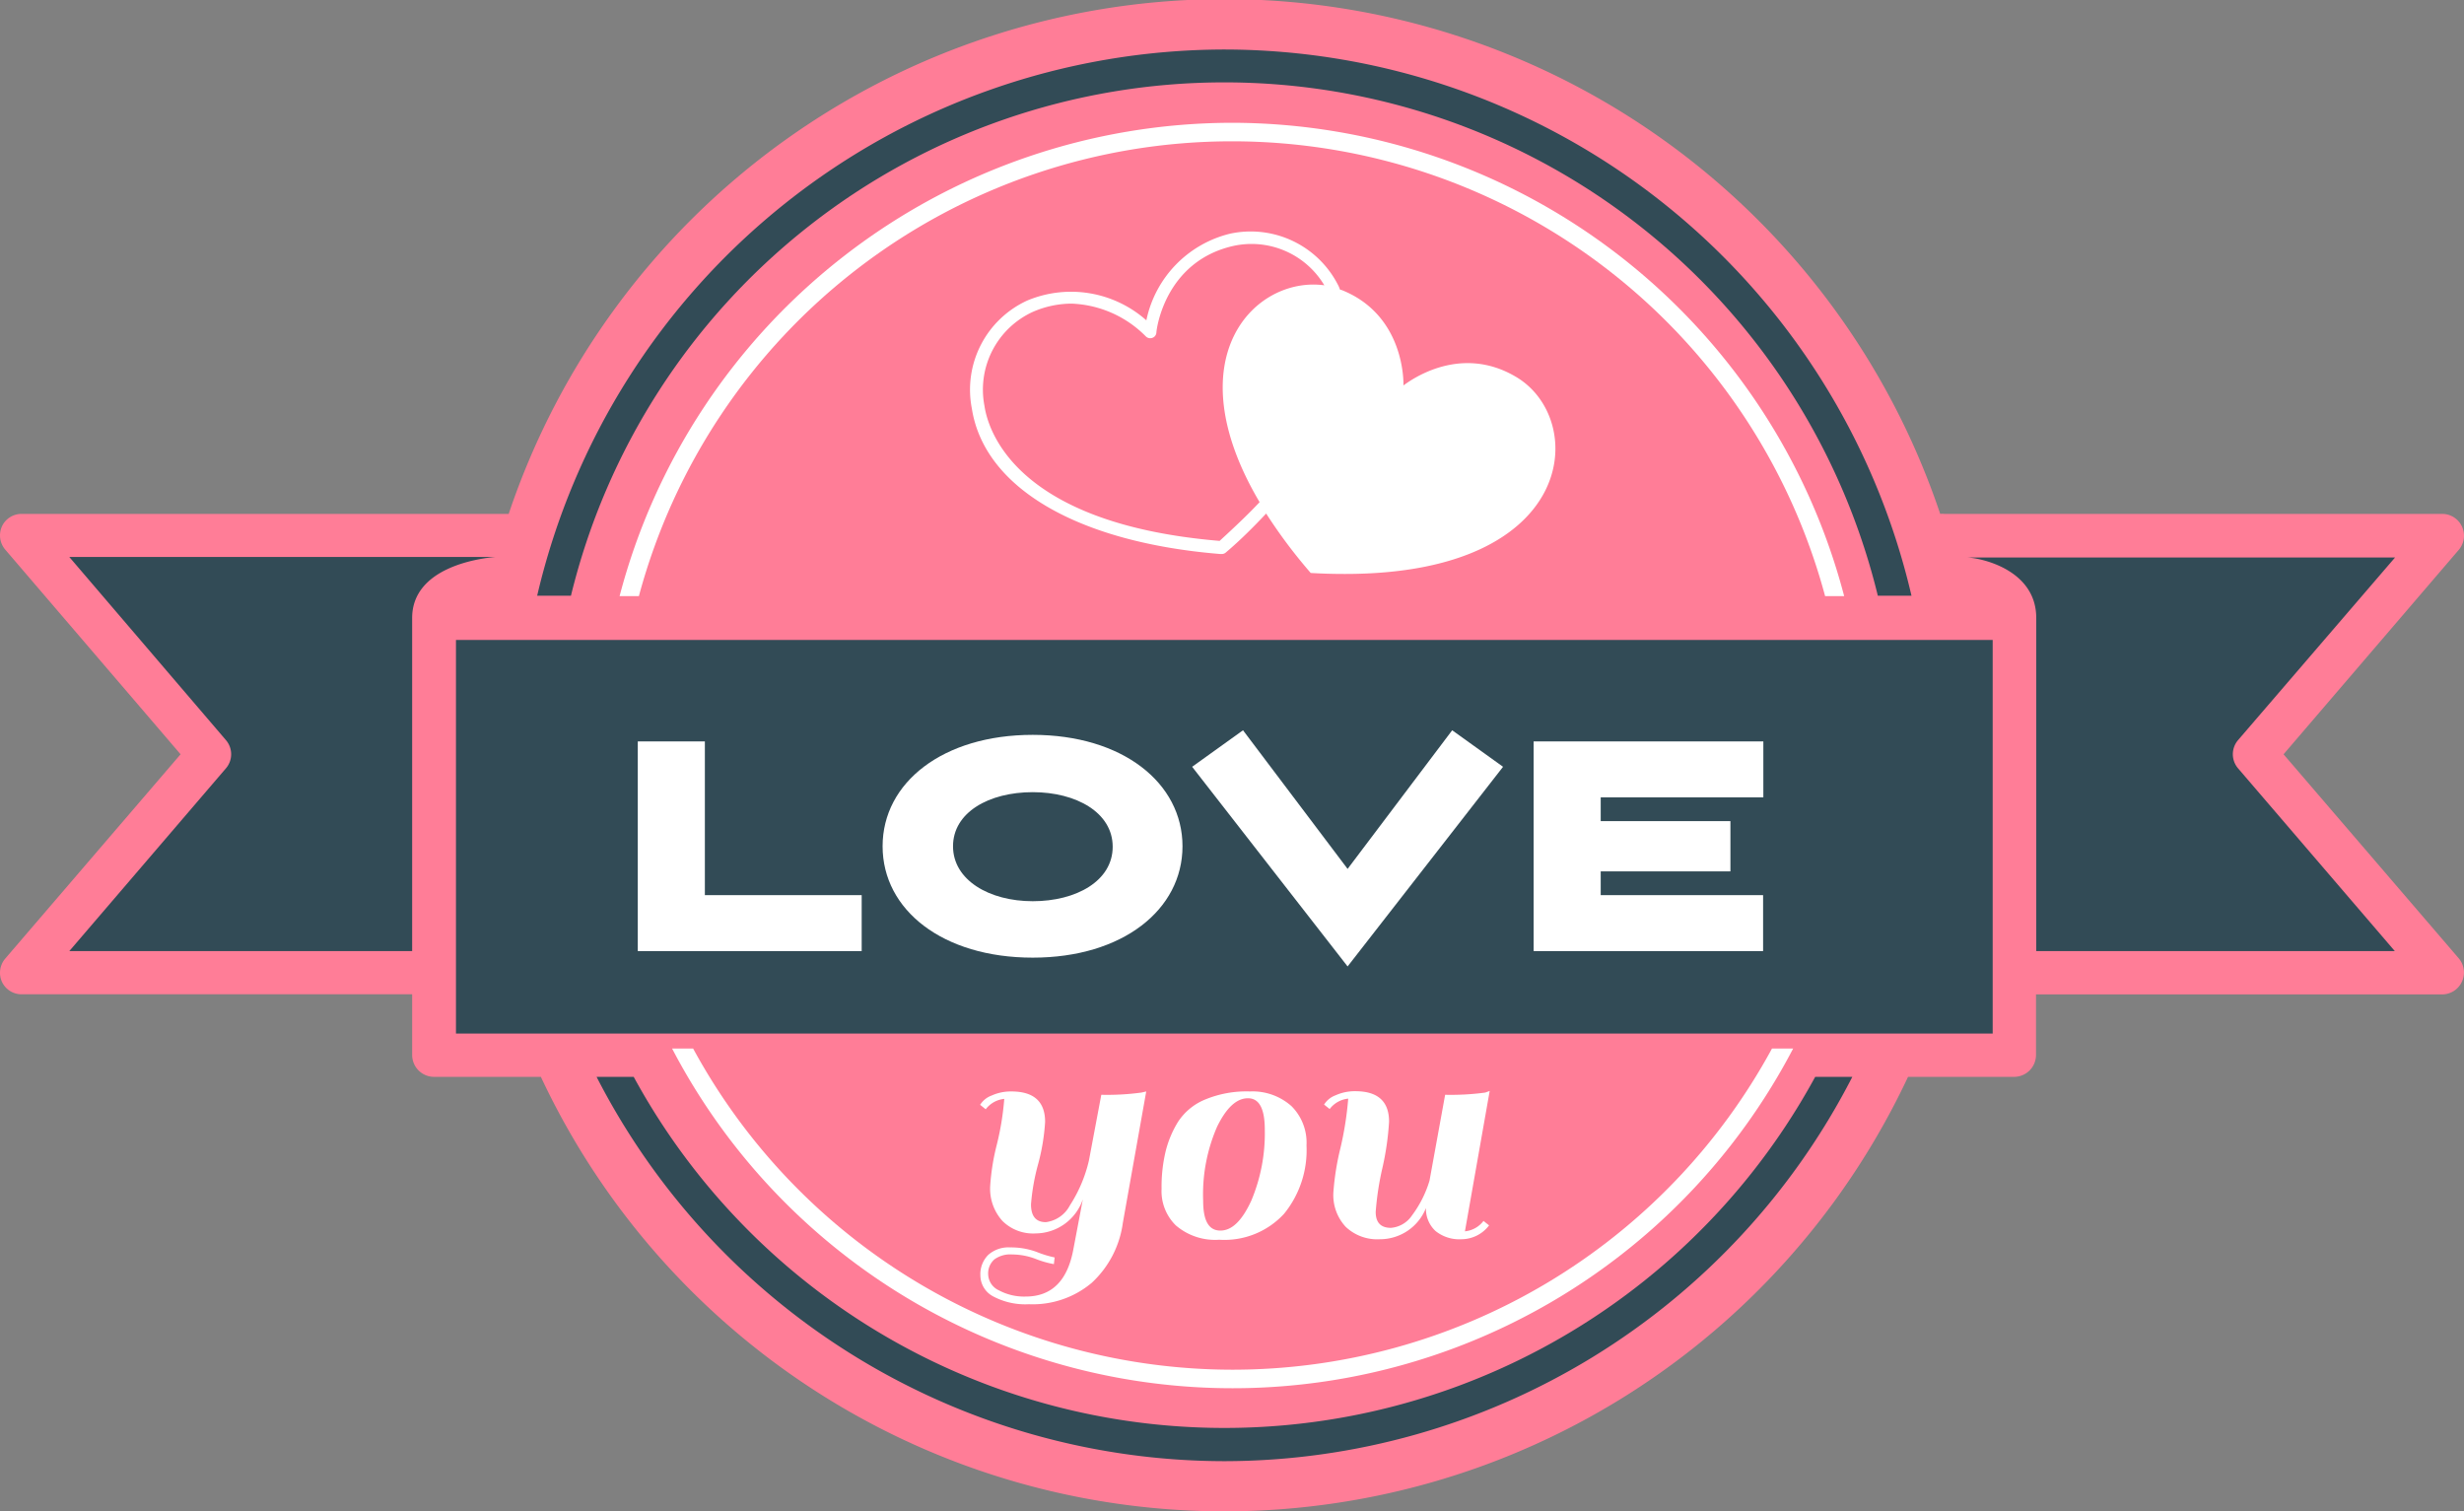 <svg xmlns="http://www.w3.org/2000/svg" viewBox="0 0 199.08 122.09"><rect x="0" y="0" width="199.08" height="122.09" fill="#808080" stroke="none"/><defs><style>.cls-1{fill:#324b56;}.cls-2{fill:#ff7d97;}.cls-3{fill:#fff;}</style></defs><title>Romantic02</title><g id="Calque_2" data-name="Calque 2"><g id="Love_10" data-name="Love 10"><path class="cls-1" d="M196.88,43.37H155.51a58.27,58.27,0,0,0-111.75,0H2.39L16.48,61,2.39,78.89H34.52v5.82l11.91.09a58.18,58.18,0,0,0,106.06.78l10.19.07V78.14l34.2.37L182.23,61Z"/><path class="cls-2" d="M184.5,60.94l14.16-16.52a1.76,1.76,0,0,0-1.34-2.9H157.09a1.19,1.19,0,0,0-.33,0,61,61,0,0,0-115.66,0H1.76a1.74,1.74,0,0,0-1.6,1,1.77,1.77,0,0,0,.26,1.88L14.59,60.94.42,77.45a1.77,1.77,0,0,0-.26,1.88,1.75,1.75,0,0,0,1.6,1H33.3v4.9A1.77,1.77,0,0,0,35.07,87H43.7a61,61,0,0,0,110.46,0h8.57a1.77,1.77,0,0,0,1.77-1.76v-4.9h32.82a1.77,1.77,0,0,0,1.34-2.91ZM98.92,4a57.07,57.07,0,0,1,55.52,44.13h-2.72a54.34,54.34,0,0,0-105.59,0H43.4A57.1,57.1,0,0,1,98.92,4ZM33.3,49.93V76.84H5.6L18.25,62.08a1.75,1.75,0,0,0,0-2.29L5.6,45H40C38.63,45.12,33.3,45.87,33.3,49.93Zm65.62,68.12A57.07,57.07,0,0,1,48.2,87h3a54.34,54.34,0,0,0,95.46,0h3A57.08,57.08,0,0,1,98.92,118.05ZM161,83.5H36.84V51.7H161Zm3.52-6.66V49.93c0-4-4.67-4.89-5.64-4.89h34.63L180.83,59.79a1.75,1.75,0,0,0,0,2.29l12.66,14.76Z"/><path class="cls-3" d="M108.37,23.42a.32.32,0,0,0-.09,0l-.11-.27a7.92,7.92,0,0,0-8.79-4.27,9.11,9.11,0,0,0-6.76,7A9.17,9.17,0,0,0,83,24.28,7.92,7.92,0,0,0,78.52,33c1,6.42,8.55,10.82,20.08,11.76h.11a.5.5,0,0,0,.35-.14h0c1.18-1,2.26-2.09,3.24-3.13a41.61,41.61,0,0,0,3.6,4.8c1,.06,1.88.08,2.77.08,18.84,0,19.58-12.45,13.87-15.89-4.77-2.88-9,.58-9.15.66C113.4,31,113.55,25.46,108.37,23.42Zm-6.6,17.15c-.94,1-2,2-3.23,3.13-16.22-1.36-18.67-8.69-19-10.91a6.91,6.91,0,0,1,3.9-7.59,7.89,7.89,0,0,1,3.13-.67,8.9,8.9,0,0,1,6,2.64.5.5,0,0,0,.52.13.48.48,0,0,0,.34-.42c0-.23.66-5.72,6.17-7A6.85,6.85,0,0,1,107,23.05C101.41,22.29,94.85,28.88,101.77,40.57Z"/><path class="cls-3" d="M99.54,110.66A49.63,49.63,0,0,1,56,84.71h-1.7a51.09,51.09,0,0,0,90.58,0h-1.71A49.6,49.6,0,0,1,99.54,110.66Z"/><path class="cls-3" d="M99.54,9.92A51.22,51.22,0,0,0,50.06,48.16h1.56a49.62,49.62,0,0,1,95.84,0H149A51.2,51.2,0,0,0,99.54,9.92Z"/><path class="cls-3" d="M81.78,101.35a5.37,5.37,0,0,1,1.9.36,7.57,7.57,0,0,0,1.47.42l.06-.54a8.44,8.44,0,0,1-1.44-.44,6,6,0,0,0-2.14-.37,2.46,2.46,0,0,0-1.79.61,2.2,2.2,0,0,0-.63,1.65,1.93,1.93,0,0,0,1,1.68,5.52,5.52,0,0,0,2.92.65,7.4,7.4,0,0,0,5.09-1.74,8.06,8.06,0,0,0,2.5-4.83l1.89-10.62-.39.09a20.69,20.69,0,0,1-3.24.18l-1,5.31a11.41,11.41,0,0,1-1.54,3.63,2.55,2.55,0,0,1-1.94,1.35q-1.2,0-1.2-1.44a17.29,17.29,0,0,1,.57-3.23,16.92,16.92,0,0,0,.57-3.43q0-2.46-2.73-2.46a3.77,3.77,0,0,0-1.59.33,1.84,1.84,0,0,0-.93.75l.45.36a2.15,2.15,0,0,1,1.5-.84,22.41,22.41,0,0,1-.61,3.73A18.11,18.11,0,0,0,80,95.86a3.88,3.88,0,0,0,1,2.79,3.52,3.52,0,0,0,2.68,1,4.06,4.06,0,0,0,3.81-2.76L86.71,101q-.72,3.75-3.84,3.75a4.31,4.31,0,0,1-2.16-.5,1.47,1.47,0,0,1-.87-1.29,1.5,1.5,0,0,1,.5-1.21A2.17,2.17,0,0,1,81.78,101.35Z"/><path class="cls-3" d="M97.35,88.84a4.77,4.77,0,0,0-2.18,1.81,8.41,8.41,0,0,0-1,2.4,12.36,12.36,0,0,0-.32,3A3.87,3.87,0,0,0,95,99a4.87,4.87,0,0,0,3.51,1.16,6.55,6.55,0,0,0,5.24-2.1,8.14,8.14,0,0,0,1.81-5.52,4.17,4.17,0,0,0-1.21-3.17A4.72,4.72,0,0,0,101,88.18,8.72,8.72,0,0,0,97.35,88.84Zm4.84,2.43A14,14,0,0,1,101.1,97c-.74,1.61-1.56,2.42-2.5,2.42s-1.39-.8-1.39-2.4a13.67,13.67,0,0,1,1.13-6c.75-1.53,1.57-2.29,2.49-2.29S102.19,89.59,102.19,91.27Z"/><path class="cls-3" d="M120,88.27a20.69,20.69,0,0,1-3.24.18l-1.26,6.93a9,9,0,0,1-1.42,2.82,2.27,2.27,0,0,1-1.7,1q-1.23,0-1.23-1.29a23.53,23.53,0,0,1,.54-3.54,22.8,22.8,0,0,0,.54-3.75q0-2.46-2.73-2.46a3.77,3.77,0,0,0-1.59.33,1.84,1.84,0,0,0-.93.75l.45.36a2.15,2.15,0,0,1,1.5-.84,26.64,26.64,0,0,1-.63,4,21.26,21.26,0,0,0-.57,3.59,3.77,3.77,0,0,0,1,2.77,3.7,3.7,0,0,0,2.76,1,4,4,0,0,0,3.72-2.52,2.43,2.43,0,0,0,.78,1.86,3.07,3.07,0,0,0,2.1.66A2.81,2.81,0,0,0,120.31,99l-.45-.36a2.14,2.14,0,0,1-1.5.84l2-11.34Z"/><polygon class="cls-3" points="51.53 59.9 51.53 76.84 69.62 76.84 69.62 72.32 56.95 72.32 56.95 59.9 51.53 59.9"/><path class="cls-3" d="M71.31,68.37c0,5.15,4.86,9,12.13,9s12.1-3.88,12.1-9-4.85-9-12.1-9S71.31,63.22,71.31,68.37ZM83.44,64c3.52,0,6.46,1.65,6.46,4.41s-2.94,4.4-6.46,4.4S77,71.1,77,68.37,79.89,64,83.44,64Z"/><polygon class="cls-3" points="117.33 59 108.88 70.2 100.43 59 96.32 61.95 108.88 78.08 121.44 61.95 117.33 59"/><polygon class="cls-3" points="142.47 64.42 142.47 59.9 123.91 59.9 123.91 76.84 142.45 76.84 142.45 72.32 129.33 72.32 129.33 70.4 139.81 70.4 139.81 66.34 129.33 66.34 129.33 64.42 142.47 64.42"/></g></g></svg>
